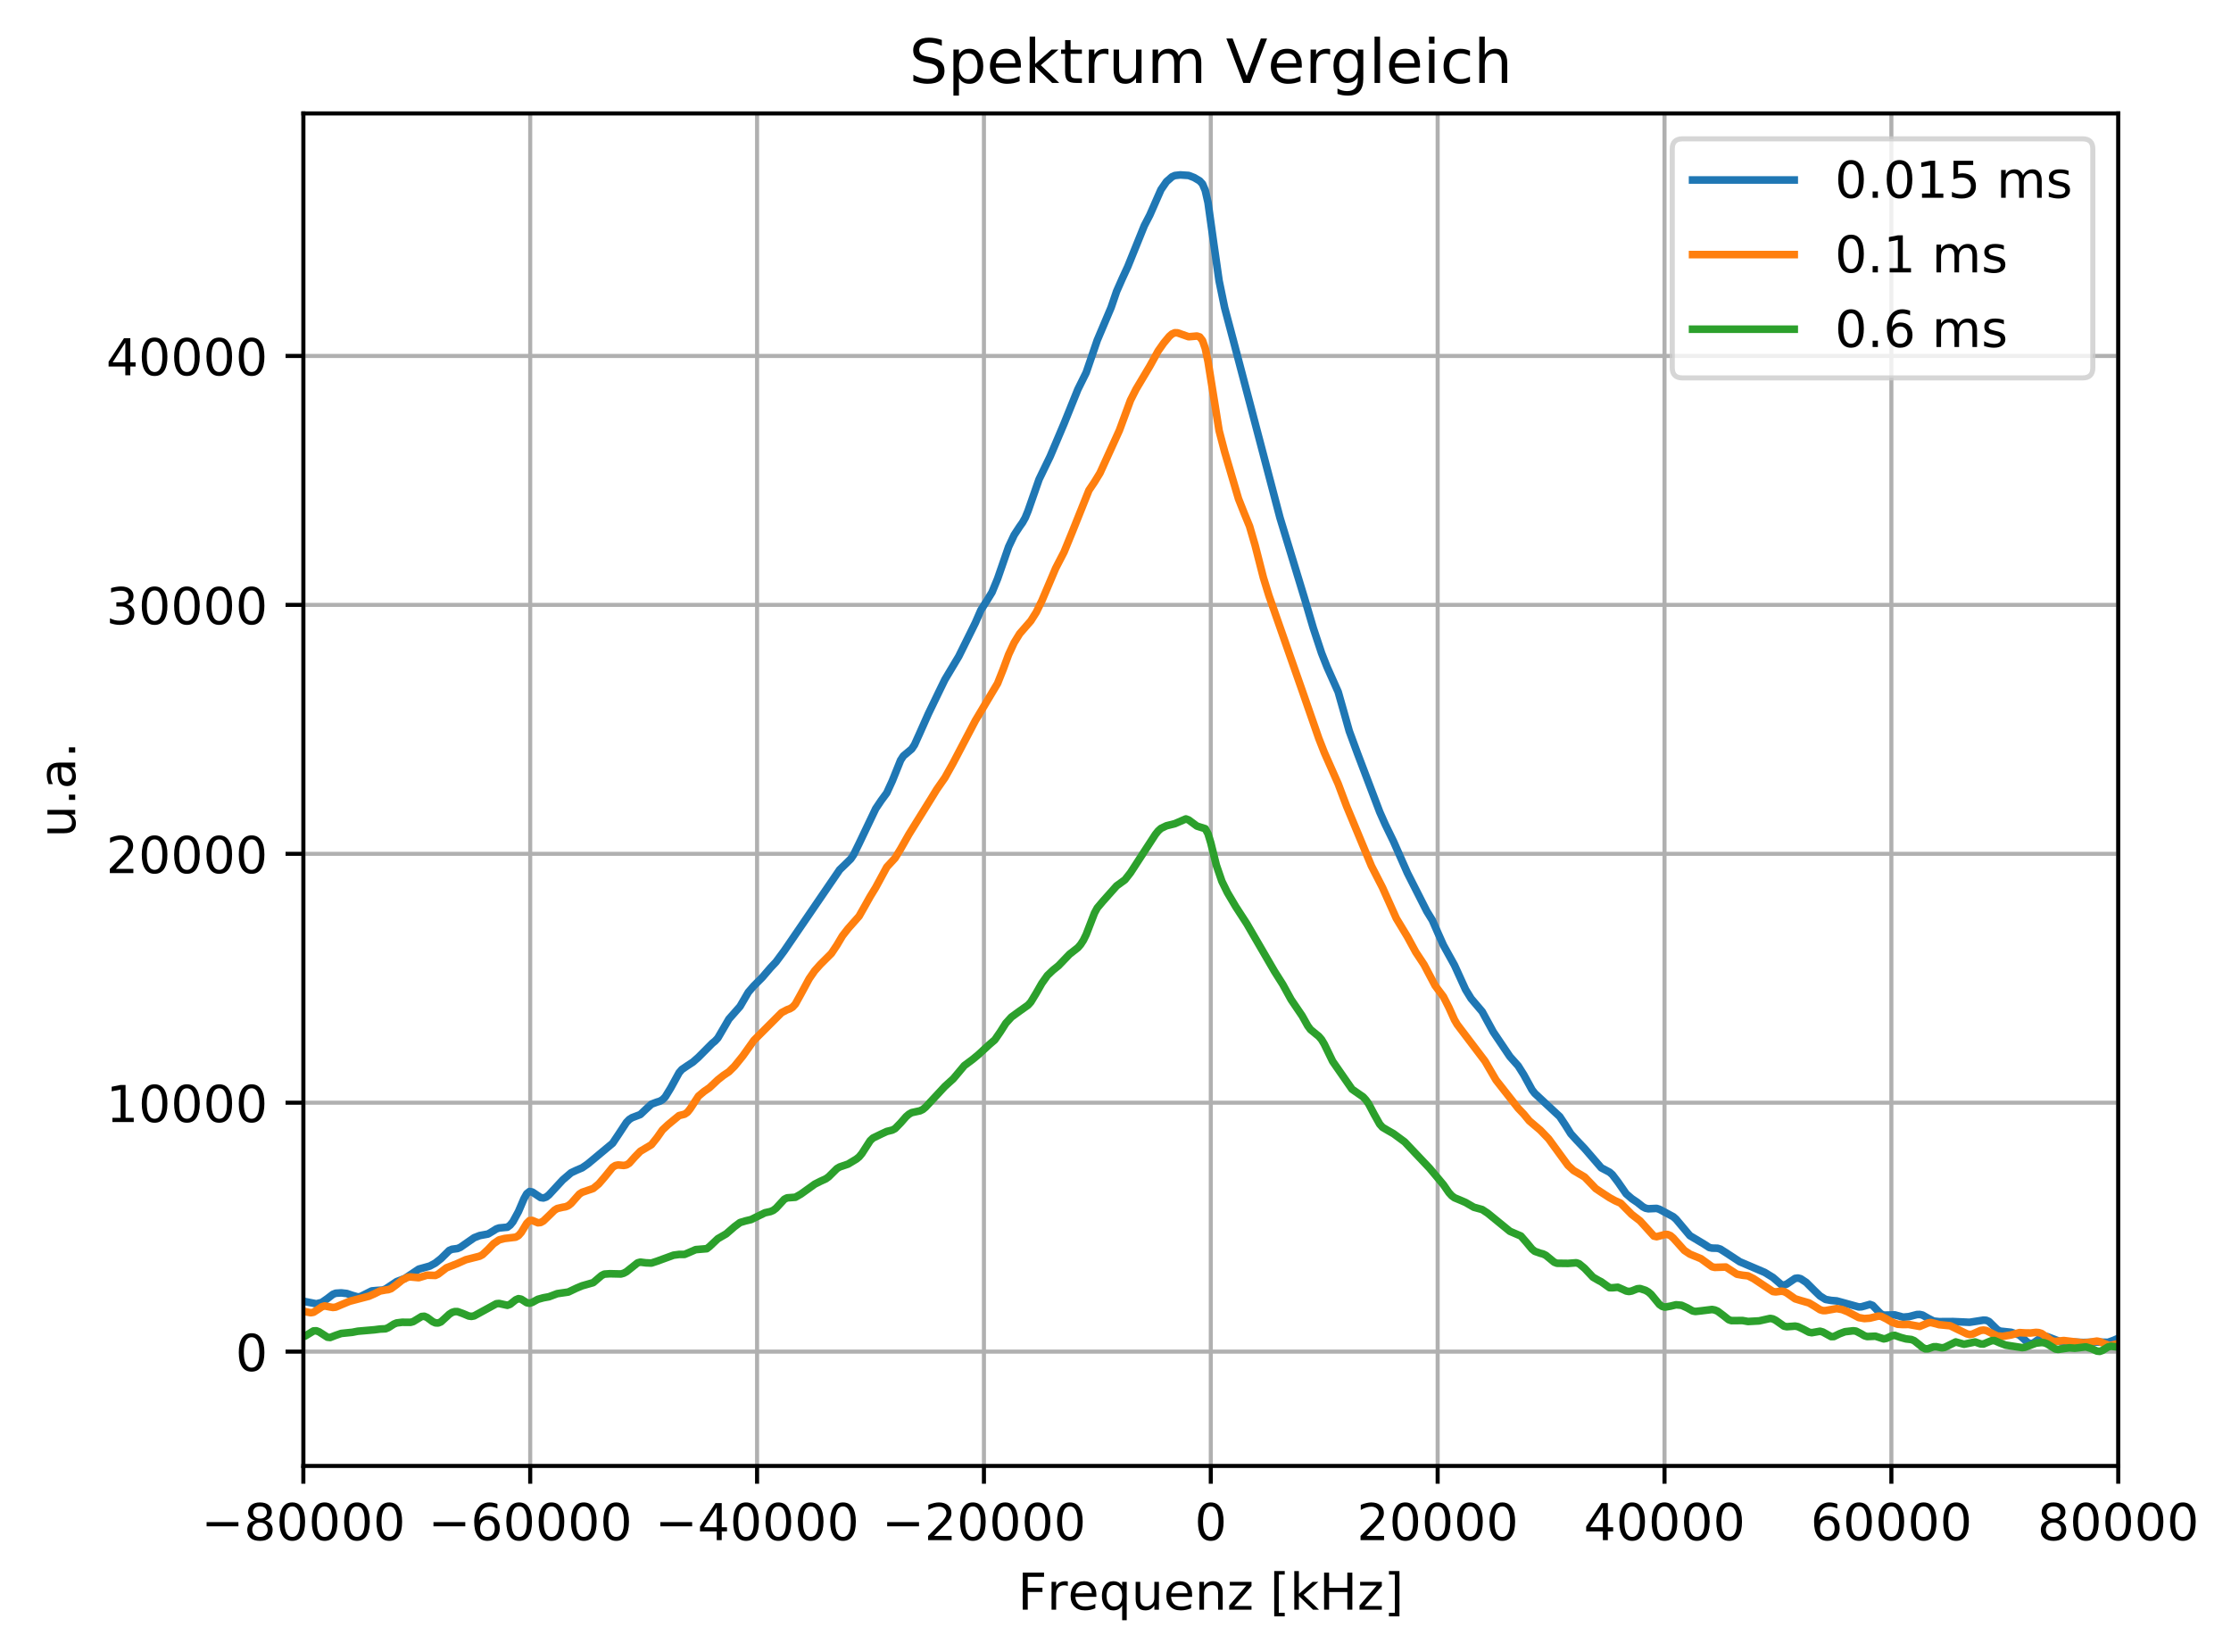 <?xml version="1.0" encoding="utf-8" standalone="no"?>
<!DOCTYPE svg PUBLIC "-//W3C//DTD SVG 1.1//EN"
  "http://www.w3.org/Graphics/SVG/1.1/DTD/svg11.dtd">
<!-- Created with matplotlib (http://matplotlib.org/) -->
<svg height="325pt" version="1.1" viewBox="0 0 439 325" width="439pt" xmlns="http://www.w3.org/2000/svg" xmlns:xlink="http://www.w3.org/1999/xlink">
 <defs>
  <style type="text/css">
*{stroke-linecap:butt;stroke-linejoin:round;}
  </style>
 </defs>
 <g id="figure_1">
  <g id="patch_1">
   <path d="M 0 325.986 
L 439.917 325.986 
L 439.917 0 
L 0 0 
z
" style="fill:#ffffff;"/>
  </g>
  <g id="axes_1">
   <g id="patch_2">
    <path d="M 59.691 288.43 
L 416.811 288.43 
L 416.811 22.318 
L 59.691 22.318 
z
" style="fill:#ffffff;"/>
   </g>
   <g id="matplotlib.axis_1">
    <g id="xtick_1">
     <g id="line2d_1">
      <path clip-path="url(#p33cf1bd01f)" d="M 59.691 288.43 
L 59.691 22.318 
" style="fill:none;stroke:#b0b0b0;stroke-linecap:square;stroke-width:0.8;"/>
     </g>
     <g id="line2d_2">
      <defs>
       <path d="M 0 0 
L 0 3.5 
" id="m08a5580886" style="stroke:#000000;stroke-width:0.8;"/>
      </defs>
      <g>
       <use style="stroke:#000000;stroke-width:0.8;" x="59.691" xlink:href="#m08a5580886" y="288.43"/>
      </g>
     </g>
     <g id="text_1">
      <!-- −80000 -->
      <defs>
       <path d="M 10.594 35.5 
L 73.188 35.5 
L 73.188 27.203 
L 10.594 27.203 
z
" id="DejaVuSans-2212"/>
       <path d="M 31.781 34.625 
Q 24.75 34.625 20.719 30.859 
Q 16.703 27.094 16.703 20.516 
Q 16.703 13.922 20.719 10.156 
Q 24.75 6.391 31.781 6.391 
Q 38.812 6.391 42.859 10.172 
Q 46.922 13.969 46.922 20.516 
Q 46.922 27.094 42.891 30.859 
Q 38.875 34.625 31.781 34.625 
M 21.922 38.812 
Q 15.578 40.375 12.031 44.719 
Q 8.5 49.078 8.5 55.328 
Q 8.5 64.062 14.719 69.141 
Q 20.953 74.219 31.781 74.219 
Q 42.672 74.219 48.875 69.141 
Q 55.078 64.062 55.078 55.328 
Q 55.078 49.078 51.531 44.719 
Q 48 40.375 41.703 38.812 
Q 48.828 37.156 52.797 32.312 
Q 56.781 27.484 56.781 20.516 
Q 56.781 9.906 50.312 4.234 
Q 43.844 -1.422 31.781 -1.422 
Q 19.734 -1.422 13.25 4.234 
Q 6.781 9.906 6.781 20.516 
Q 6.781 27.484 10.781 32.312 
Q 14.797 37.156 21.922 38.812 
M 18.312 54.391 
Q 18.312 48.734 21.844 45.562 
Q 25.391 42.391 31.781 42.391 
Q 38.141 42.391 41.719 45.562 
Q 45.312 48.734 45.312 54.391 
Q 45.312 60.062 41.719 63.234 
Q 38.141 66.406 31.781 66.406 
Q 25.391 66.406 21.844 63.234 
Q 18.312 60.062 18.312 54.391 
" id="DejaVuSans-38"/>
       <path d="M 31.781 66.406 
Q 24.172 66.406 20.328 58.906 
Q 16.5 51.422 16.5 36.375 
Q 16.5 21.391 20.328 13.891 
Q 24.172 6.391 31.781 6.391 
Q 39.453 6.391 43.281 13.891 
Q 47.125 21.391 47.125 36.375 
Q 47.125 51.422 43.281 58.906 
Q 39.453 66.406 31.781 66.406 
M 31.781 74.219 
Q 44.047 74.219 50.516 64.516 
Q 56.984 54.828 56.984 36.375 
Q 56.984 17.969 50.516 8.266 
Q 44.047 -1.422 31.781 -1.422 
Q 19.531 -1.422 13.062 8.266 
Q 6.594 17.969 6.594 36.375 
Q 6.594 54.828 13.062 64.516 
Q 19.531 74.219 31.781 74.219 
" id="DejaVuSans-30"/>
      </defs>
      <g transform="translate(39.595 303.029)scale(0.1 -0.1)">
       <use xlink:href="#DejaVuSans-2212"/>
       <use x="83.789" xlink:href="#DejaVuSans-38"/>
       <use x="147.412" xlink:href="#DejaVuSans-30"/>
       <use x="211.035" xlink:href="#DejaVuSans-30"/>
       <use x="274.658" xlink:href="#DejaVuSans-30"/>
       <use x="338.281" xlink:href="#DejaVuSans-30"/>
      </g>
     </g>
    </g>
    <g id="xtick_2">
     <g id="line2d_3">
      <path clip-path="url(#p33cf1bd01f)" d="M 104.331 288.43 
L 104.331 22.318 
" style="fill:none;stroke:#b0b0b0;stroke-linecap:square;stroke-width:0.8;"/>
     </g>
     <g id="line2d_4">
      <g>
       <use style="stroke:#000000;stroke-width:0.8;" x="104.331" xlink:href="#m08a5580886" y="288.43"/>
      </g>
     </g>
     <g id="text_2">
      <!-- −60000 -->
      <defs>
       <path d="M 33.016 40.375 
Q 26.375 40.375 22.484 35.828 
Q 18.609 31.297 18.609 23.391 
Q 18.609 15.531 22.484 10.953 
Q 26.375 6.391 33.016 6.391 
Q 39.656 6.391 43.531 10.953 
Q 47.406 15.531 47.406 23.391 
Q 47.406 31.297 43.531 35.828 
Q 39.656 40.375 33.016 40.375 
M 52.594 71.297 
L 52.594 62.312 
Q 48.875 64.062 45.094 64.984 
Q 41.312 65.922 37.594 65.922 
Q 27.828 65.922 22.672 59.328 
Q 17.531 52.734 16.797 39.406 
Q 19.672 43.656 24.016 45.922 
Q 28.375 48.188 33.594 48.188 
Q 44.578 48.188 50.953 41.516 
Q 57.328 34.859 57.328 23.391 
Q 57.328 12.156 50.688 5.359 
Q 44.047 -1.422 33.016 -1.422 
Q 20.359 -1.422 13.672 8.266 
Q 6.984 17.969 6.984 36.375 
Q 6.984 53.656 15.188 63.938 
Q 23.391 74.219 37.203 74.219 
Q 40.922 74.219 44.703 73.484 
Q 48.484 72.75 52.594 71.297 
" id="DejaVuSans-36"/>
      </defs>
      <g transform="translate(84.235 303.029)scale(0.1 -0.1)">
       <use xlink:href="#DejaVuSans-2212"/>
       <use x="83.789" xlink:href="#DejaVuSans-36"/>
       <use x="147.412" xlink:href="#DejaVuSans-30"/>
       <use x="211.035" xlink:href="#DejaVuSans-30"/>
       <use x="274.658" xlink:href="#DejaVuSans-30"/>
       <use x="338.281" xlink:href="#DejaVuSans-30"/>
      </g>
     </g>
    </g>
    <g id="xtick_3">
     <g id="line2d_5">
      <path clip-path="url(#p33cf1bd01f)" d="M 148.971 288.43 
L 148.971 22.318 
" style="fill:none;stroke:#b0b0b0;stroke-linecap:square;stroke-width:0.8;"/>
     </g>
     <g id="line2d_6">
      <g>
       <use style="stroke:#000000;stroke-width:0.8;" x="148.971" xlink:href="#m08a5580886" y="288.43"/>
      </g>
     </g>
     <g id="text_3">
      <!-- −40000 -->
      <defs>
       <path d="M 37.797 64.312 
L 12.891 25.391 
L 37.797 25.391 
z
M 35.203 72.906 
L 47.609 72.906 
L 47.609 25.391 
L 58.016 25.391 
L 58.016 17.188 
L 47.609 17.188 
L 47.609 0 
L 37.797 0 
L 37.797 17.188 
L 4.891 17.188 
L 4.891 26.703 
z
" id="DejaVuSans-34"/>
      </defs>
      <g transform="translate(128.875 303.029)scale(0.1 -0.1)">
       <use xlink:href="#DejaVuSans-2212"/>
       <use x="83.789" xlink:href="#DejaVuSans-34"/>
       <use x="147.412" xlink:href="#DejaVuSans-30"/>
       <use x="211.035" xlink:href="#DejaVuSans-30"/>
       <use x="274.658" xlink:href="#DejaVuSans-30"/>
       <use x="338.281" xlink:href="#DejaVuSans-30"/>
      </g>
     </g>
    </g>
    <g id="xtick_4">
     <g id="line2d_7">
      <path clip-path="url(#p33cf1bd01f)" d="M 193.611 288.43 
L 193.611 22.318 
" style="fill:none;stroke:#b0b0b0;stroke-linecap:square;stroke-width:0.8;"/>
     </g>
     <g id="line2d_8">
      <g>
       <use style="stroke:#000000;stroke-width:0.8;" x="193.611" xlink:href="#m08a5580886" y="288.43"/>
      </g>
     </g>
     <g id="text_4">
      <!-- −20000 -->
      <defs>
       <path d="M 19.188 8.297 
L 53.609 8.297 
L 53.609 0 
L 7.328 0 
L 7.328 8.297 
Q 12.938 14.109 22.625 23.891 
Q 32.328 33.688 34.812 36.531 
Q 39.547 41.844 41.422 45.531 
Q 43.312 49.219 43.312 52.781 
Q 43.312 58.594 39.234 62.25 
Q 35.156 65.922 28.609 65.922 
Q 23.969 65.922 18.812 64.312 
Q 13.672 62.703 7.812 59.422 
L 7.812 69.391 
Q 13.766 71.781 18.938 73 
Q 24.125 74.219 28.422 74.219 
Q 39.75 74.219 46.484 68.547 
Q 53.219 62.891 53.219 53.422 
Q 53.219 48.922 51.531 44.891 
Q 49.859 40.875 45.406 35.406 
Q 44.188 33.984 37.641 27.219 
Q 31.109 20.453 19.188 8.297 
" id="DejaVuSans-32"/>
      </defs>
      <g transform="translate(173.515 303.029)scale(0.1 -0.1)">
       <use xlink:href="#DejaVuSans-2212"/>
       <use x="83.789" xlink:href="#DejaVuSans-32"/>
       <use x="147.412" xlink:href="#DejaVuSans-30"/>
       <use x="211.035" xlink:href="#DejaVuSans-30"/>
       <use x="274.658" xlink:href="#DejaVuSans-30"/>
       <use x="338.281" xlink:href="#DejaVuSans-30"/>
      </g>
     </g>
    </g>
    <g id="xtick_5">
     <g id="line2d_9">
      <path clip-path="url(#p33cf1bd01f)" d="M 238.251 288.43 
L 238.251 22.318 
" style="fill:none;stroke:#b0b0b0;stroke-linecap:square;stroke-width:0.8;"/>
     </g>
     <g id="line2d_10">
      <g>
       <use style="stroke:#000000;stroke-width:0.8;" x="238.251" xlink:href="#m08a5580886" y="288.43"/>
      </g>
     </g>
     <g id="text_5">
      <!-- 0 -->
      <g transform="translate(235.069 303.029)scale(0.1 -0.1)">
       <use xlink:href="#DejaVuSans-30"/>
      </g>
     </g>
    </g>
    <g id="xtick_6">
     <g id="line2d_11">
      <path clip-path="url(#p33cf1bd01f)" d="M 282.891 288.43 
L 282.891 22.318 
" style="fill:none;stroke:#b0b0b0;stroke-linecap:square;stroke-width:0.8;"/>
     </g>
     <g id="line2d_12">
      <g>
       <use style="stroke:#000000;stroke-width:0.8;" x="282.891" xlink:href="#m08a5580886" y="288.43"/>
      </g>
     </g>
     <g id="text_6">
      <!-- 20000 -->
      <g transform="translate(266.984 303.029)scale(0.1 -0.1)">
       <use xlink:href="#DejaVuSans-32"/>
       <use x="63.623" xlink:href="#DejaVuSans-30"/>
       <use x="127.246" xlink:href="#DejaVuSans-30"/>
       <use x="190.869" xlink:href="#DejaVuSans-30"/>
       <use x="254.492" xlink:href="#DejaVuSans-30"/>
      </g>
     </g>
    </g>
    <g id="xtick_7">
     <g id="line2d_13">
      <path clip-path="url(#p33cf1bd01f)" d="M 327.531 288.43 
L 327.531 22.318 
" style="fill:none;stroke:#b0b0b0;stroke-linecap:square;stroke-width:0.8;"/>
     </g>
     <g id="line2d_14">
      <g>
       <use style="stroke:#000000;stroke-width:0.8;" x="327.531" xlink:href="#m08a5580886" y="288.43"/>
      </g>
     </g>
     <g id="text_7">
      <!-- 40000 -->
      <g transform="translate(311.624 303.029)scale(0.1 -0.1)">
       <use xlink:href="#DejaVuSans-34"/>
       <use x="63.623" xlink:href="#DejaVuSans-30"/>
       <use x="127.246" xlink:href="#DejaVuSans-30"/>
       <use x="190.869" xlink:href="#DejaVuSans-30"/>
       <use x="254.492" xlink:href="#DejaVuSans-30"/>
      </g>
     </g>
    </g>
    <g id="xtick_8">
     <g id="line2d_15">
      <path clip-path="url(#p33cf1bd01f)" d="M 372.171 288.43 
L 372.171 22.318 
" style="fill:none;stroke:#b0b0b0;stroke-linecap:square;stroke-width:0.8;"/>
     </g>
     <g id="line2d_16">
      <g>
       <use style="stroke:#000000;stroke-width:0.8;" x="372.171" xlink:href="#m08a5580886" y="288.43"/>
      </g>
     </g>
     <g id="text_8">
      <!-- 60000 -->
      <g transform="translate(356.264 303.029)scale(0.1 -0.1)">
       <use xlink:href="#DejaVuSans-36"/>
       <use x="63.623" xlink:href="#DejaVuSans-30"/>
       <use x="127.246" xlink:href="#DejaVuSans-30"/>
       <use x="190.869" xlink:href="#DejaVuSans-30"/>
       <use x="254.492" xlink:href="#DejaVuSans-30"/>
      </g>
     </g>
    </g>
    <g id="xtick_9">
     <g id="line2d_17">
      <path clip-path="url(#p33cf1bd01f)" d="M 416.811 288.43 
L 416.811 22.318 
" style="fill:none;stroke:#b0b0b0;stroke-linecap:square;stroke-width:0.8;"/>
     </g>
     <g id="line2d_18">
      <g>
       <use style="stroke:#000000;stroke-width:0.8;" x="416.811" xlink:href="#m08a5580886" y="288.43"/>
      </g>
     </g>
     <g id="text_9">
      <!-- 80000 -->
      <g transform="translate(400.904 303.029)scale(0.1 -0.1)">
       <use xlink:href="#DejaVuSans-38"/>
       <use x="63.623" xlink:href="#DejaVuSans-30"/>
       <use x="127.246" xlink:href="#DejaVuSans-30"/>
       <use x="190.869" xlink:href="#DejaVuSans-30"/>
       <use x="254.492" xlink:href="#DejaVuSans-30"/>
      </g>
     </g>
    </g>
    <g id="text_10">
     <!-- Frequenz [kHz] -->
     <defs>
      <path d="M 9.812 72.906 
L 51.703 72.906 
L 51.703 64.594 
L 19.672 64.594 
L 19.672 43.109 
L 48.578 43.109 
L 48.578 34.812 
L 19.672 34.812 
L 19.672 0 
L 9.812 0 
z
" id="DejaVuSans-46"/>
      <path d="M 41.109 46.297 
Q 39.594 47.172 37.812 47.578 
Q 36.031 48 33.891 48 
Q 26.266 48 22.188 43.047 
Q 18.109 38.094 18.109 28.812 
L 18.109 0 
L 9.078 0 
L 9.078 54.688 
L 18.109 54.688 
L 18.109 46.188 
Q 20.953 51.172 25.484 53.578 
Q 30.031 56 36.531 56 
Q 37.453 56 38.578 55.875 
Q 39.703 55.766 41.062 55.516 
z
" id="DejaVuSans-72"/>
      <path d="M 56.203 29.594 
L 56.203 25.203 
L 14.891 25.203 
Q 15.484 15.922 20.484 11.062 
Q 25.484 6.203 34.422 6.203 
Q 39.594 6.203 44.453 7.469 
Q 49.312 8.734 54.109 11.281 
L 54.109 2.781 
Q 49.266 0.734 44.188 -0.344 
Q 39.109 -1.422 33.891 -1.422 
Q 20.797 -1.422 13.156 6.188 
Q 5.516 13.812 5.516 26.812 
Q 5.516 40.234 12.766 48.109 
Q 20.016 56 32.328 56 
Q 43.359 56 49.781 48.891 
Q 56.203 41.797 56.203 29.594 
M 47.219 32.234 
Q 47.125 39.594 43.094 43.984 
Q 39.062 48.391 32.422 48.391 
Q 24.906 48.391 20.391 44.141 
Q 15.875 39.891 15.188 32.172 
z
" id="DejaVuSans-65"/>
      <path d="M 14.797 27.297 
Q 14.797 17.391 18.875 11.75 
Q 22.953 6.109 30.078 6.109 
Q 37.203 6.109 41.297 11.75 
Q 45.406 17.391 45.406 27.297 
Q 45.406 37.203 41.297 42.844 
Q 37.203 48.484 30.078 48.484 
Q 22.953 48.484 18.875 42.844 
Q 14.797 37.203 14.797 27.297 
M 45.406 8.203 
Q 42.578 3.328 38.25 0.953 
Q 33.938 -1.422 27.875 -1.422 
Q 17.969 -1.422 11.734 6.484 
Q 5.516 14.406 5.516 27.297 
Q 5.516 40.188 11.734 48.094 
Q 17.969 56 27.875 56 
Q 33.938 56 38.25 53.625 
Q 42.578 51.266 45.406 46.391 
L 45.406 54.688 
L 54.391 54.688 
L 54.391 -20.797 
L 45.406 -20.797 
z
" id="DejaVuSans-71"/>
      <path d="M 8.5 21.578 
L 8.5 54.688 
L 17.484 54.688 
L 17.484 21.922 
Q 17.484 14.156 20.5 10.266 
Q 23.531 6.391 29.594 6.391 
Q 36.859 6.391 41.078 11.031 
Q 45.312 15.672 45.312 23.688 
L 45.312 54.688 
L 54.297 54.688 
L 54.297 0 
L 45.312 0 
L 45.312 8.406 
Q 42.047 3.422 37.719 1 
Q 33.406 -1.422 27.688 -1.422 
Q 18.266 -1.422 13.375 4.438 
Q 8.5 10.297 8.5 21.578 
M 31.109 56 
z
" id="DejaVuSans-75"/>
      <path d="M 54.891 33.016 
L 54.891 0 
L 45.906 0 
L 45.906 32.719 
Q 45.906 40.484 42.875 44.328 
Q 39.844 48.188 33.797 48.188 
Q 26.516 48.188 22.312 43.547 
Q 18.109 38.922 18.109 30.906 
L 18.109 0 
L 9.078 0 
L 9.078 54.688 
L 18.109 54.688 
L 18.109 46.188 
Q 21.344 51.125 25.703 53.562 
Q 30.078 56 35.797 56 
Q 45.219 56 50.047 50.172 
Q 54.891 44.344 54.891 33.016 
" id="DejaVuSans-6e"/>
      <path d="M 5.516 54.688 
L 48.188 54.688 
L 48.188 46.484 
L 14.406 7.172 
L 48.188 7.172 
L 48.188 0 
L 4.297 0 
L 4.297 8.203 
L 38.094 47.516 
L 5.516 47.516 
z
" id="DejaVuSans-7a"/>
      <path id="DejaVuSans-20"/>
      <path d="M 8.594 75.984 
L 29.297 75.984 
L 29.297 69 
L 17.578 69 
L 17.578 -6.203 
L 29.297 -6.203 
L 29.297 -13.188 
L 8.594 -13.188 
z
" id="DejaVuSans-5b"/>
      <path d="M 9.078 75.984 
L 18.109 75.984 
L 18.109 31.109 
L 44.922 54.688 
L 56.391 54.688 
L 27.391 29.109 
L 57.625 0 
L 45.906 0 
L 18.109 26.703 
L 18.109 0 
L 9.078 0 
z
" id="DejaVuSans-6b"/>
      <path d="M 9.812 72.906 
L 19.672 72.906 
L 19.672 43.016 
L 55.516 43.016 
L 55.516 72.906 
L 65.375 72.906 
L 65.375 0 
L 55.516 0 
L 55.516 34.719 
L 19.672 34.719 
L 19.672 0 
L 9.812 0 
z
" id="DejaVuSans-48"/>
      <path d="M 30.422 75.984 
L 30.422 -13.188 
L 9.719 -13.188 
L 9.719 -6.203 
L 21.391 -6.203 
L 21.391 69 
L 9.719 69 
L 9.719 75.984 
z
" id="DejaVuSans-5d"/>
     </defs>
     <g transform="translate(200.267 316.707)scale(0.1 -0.1)">
      <use xlink:href="#DejaVuSans-46"/>
      <use x="57.41" xlink:href="#DejaVuSans-72"/>
      <use x="98.492" xlink:href="#DejaVuSans-65"/>
      <use x="160.016" xlink:href="#DejaVuSans-71"/>
      <use x="223.492" xlink:href="#DejaVuSans-75"/>
      <use x="286.871" xlink:href="#DejaVuSans-65"/>
      <use x="348.395" xlink:href="#DejaVuSans-6e"/>
      <use x="411.773" xlink:href="#DejaVuSans-7a"/>
      <use x="464.264" xlink:href="#DejaVuSans-20"/>
      <use x="496.051" xlink:href="#DejaVuSans-5b"/>
      <use x="535.064" xlink:href="#DejaVuSans-6b"/>
      <use x="592.975" xlink:href="#DejaVuSans-48"/>
      <use x="668.17" xlink:href="#DejaVuSans-7a"/>
      <use x="720.66" xlink:href="#DejaVuSans-5d"/>
     </g>
    </g>
   </g>
   <g id="matplotlib.axis_2">
    <g id="ytick_1">
     <g id="line2d_19">
      <path clip-path="url(#p33cf1bd01f)" d="M 59.691 265.936 
L 416.811 265.936 
" style="fill:none;stroke:#b0b0b0;stroke-linecap:square;stroke-width:0.8;"/>
     </g>
     <g id="line2d_20">
      <defs>
       <path d="M 0 0 
L -3.5 0 
" id="mb6100393a2" style="stroke:#000000;stroke-width:0.8;"/>
      </defs>
      <g>
       <use style="stroke:#000000;stroke-width:0.8;" x="59.691" xlink:href="#mb6100393a2" y="265.936"/>
      </g>
     </g>
     <g id="text_11">
      <!-- 0 -->
      <g transform="translate(46.328 269.736)scale(0.1 -0.1)">
       <use xlink:href="#DejaVuSans-30"/>
      </g>
     </g>
    </g>
    <g id="ytick_2">
     <g id="line2d_21">
      <path clip-path="url(#p33cf1bd01f)" d="M 59.691 216.962 
L 416.811 216.962 
" style="fill:none;stroke:#b0b0b0;stroke-linecap:square;stroke-width:0.8;"/>
     </g>
     <g id="line2d_22">
      <g>
       <use style="stroke:#000000;stroke-width:0.8;" x="59.691" xlink:href="#mb6100393a2" y="216.962"/>
      </g>
     </g>
     <g id="text_12">
      <!-- 10000 -->
      <defs>
       <path d="M 12.406 8.297 
L 28.516 8.297 
L 28.516 63.922 
L 10.984 60.406 
L 10.984 69.391 
L 28.422 72.906 
L 38.281 72.906 
L 38.281 8.297 
L 54.391 8.297 
L 54.391 0 
L 12.406 0 
z
" id="DejaVuSans-31"/>
      </defs>
      <g transform="translate(20.878 220.761)scale(0.1 -0.1)">
       <use xlink:href="#DejaVuSans-31"/>
       <use x="63.623" xlink:href="#DejaVuSans-30"/>
       <use x="127.246" xlink:href="#DejaVuSans-30"/>
       <use x="190.869" xlink:href="#DejaVuSans-30"/>
       <use x="254.492" xlink:href="#DejaVuSans-30"/>
      </g>
     </g>
    </g>
    <g id="ytick_3">
     <g id="line2d_23">
      <path clip-path="url(#p33cf1bd01f)" d="M 59.691 167.987 
L 416.811 167.987 
" style="fill:none;stroke:#b0b0b0;stroke-linecap:square;stroke-width:0.8;"/>
     </g>
     <g id="line2d_24">
      <g>
       <use style="stroke:#000000;stroke-width:0.8;" x="59.691" xlink:href="#mb6100393a2" y="167.987"/>
      </g>
     </g>
     <g id="text_13">
      <!-- 20000 -->
      <g transform="translate(20.878 171.786)scale(0.1 -0.1)">
       <use xlink:href="#DejaVuSans-32"/>
       <use x="63.623" xlink:href="#DejaVuSans-30"/>
       <use x="127.246" xlink:href="#DejaVuSans-30"/>
       <use x="190.869" xlink:href="#DejaVuSans-30"/>
       <use x="254.492" xlink:href="#DejaVuSans-30"/>
      </g>
     </g>
    </g>
    <g id="ytick_4">
     <g id="line2d_25">
      <path clip-path="url(#p33cf1bd01f)" d="M 59.691 119.012 
L 416.811 119.012 
" style="fill:none;stroke:#b0b0b0;stroke-linecap:square;stroke-width:0.8;"/>
     </g>
     <g id="line2d_26">
      <g>
       <use style="stroke:#000000;stroke-width:0.8;" x="59.691" xlink:href="#mb6100393a2" y="119.012"/>
      </g>
     </g>
     <g id="text_14">
      <!-- 30000 -->
      <defs>
       <path d="M 40.578 39.312 
Q 47.656 37.797 51.625 33 
Q 55.609 28.219 55.609 21.188 
Q 55.609 10.406 48.188 4.484 
Q 40.766 -1.422 27.094 -1.422 
Q 22.516 -1.422 17.656 -0.516 
Q 12.797 0.391 7.625 2.203 
L 7.625 11.719 
Q 11.719 9.328 16.594 8.109 
Q 21.484 6.891 26.812 6.891 
Q 36.078 6.891 40.938 10.547 
Q 45.797 14.203 45.797 21.188 
Q 45.797 27.641 41.281 31.266 
Q 36.766 34.906 28.719 34.906 
L 20.219 34.906 
L 20.219 43.016 
L 29.109 43.016 
Q 36.375 43.016 40.234 45.922 
Q 44.094 48.828 44.094 54.297 
Q 44.094 59.906 40.109 62.906 
Q 36.141 65.922 28.719 65.922 
Q 24.656 65.922 20.016 65.031 
Q 15.375 64.156 9.812 62.312 
L 9.812 71.094 
Q 15.438 72.656 20.344 73.438 
Q 25.25 74.219 29.594 74.219 
Q 40.828 74.219 47.359 69.109 
Q 53.906 64.016 53.906 55.328 
Q 53.906 49.266 50.438 45.094 
Q 46.969 40.922 40.578 39.312 
" id="DejaVuSans-33"/>
      </defs>
      <g transform="translate(20.878 122.811)scale(0.1 -0.1)">
       <use xlink:href="#DejaVuSans-33"/>
       <use x="63.623" xlink:href="#DejaVuSans-30"/>
       <use x="127.246" xlink:href="#DejaVuSans-30"/>
       <use x="190.869" xlink:href="#DejaVuSans-30"/>
       <use x="254.492" xlink:href="#DejaVuSans-30"/>
      </g>
     </g>
    </g>
    <g id="ytick_5">
     <g id="line2d_27">
      <path clip-path="url(#p33cf1bd01f)" d="M 59.691 70.037 
L 416.811 70.037 
" style="fill:none;stroke:#b0b0b0;stroke-linecap:square;stroke-width:0.8;"/>
     </g>
     <g id="line2d_28">
      <g>
       <use style="stroke:#000000;stroke-width:0.8;" x="59.691" xlink:href="#mb6100393a2" y="70.037"/>
      </g>
     </g>
     <g id="text_15">
      <!-- 40000 -->
      <g transform="translate(20.878 73.836)scale(0.1 -0.1)">
       <use xlink:href="#DejaVuSans-34"/>
       <use x="63.623" xlink:href="#DejaVuSans-30"/>
       <use x="127.246" xlink:href="#DejaVuSans-30"/>
       <use x="190.869" xlink:href="#DejaVuSans-30"/>
       <use x="254.492" xlink:href="#DejaVuSans-30"/>
      </g>
     </g>
    </g>
    <g id="text_16">
     <!-- u.a. -->
     <defs>
      <path d="M 10.688 12.406 
L 21 12.406 
L 21 0 
L 10.688 0 
z
" id="DejaVuSans-2e"/>
      <path d="M 34.281 27.484 
Q 23.391 27.484 19.188 25 
Q 14.984 22.516 14.984 16.5 
Q 14.984 11.719 18.141 8.906 
Q 21.297 6.109 26.703 6.109 
Q 34.188 6.109 38.703 11.406 
Q 43.219 16.703 43.219 25.484 
L 43.219 27.484 
z
M 52.203 31.203 
L 52.203 0 
L 43.219 0 
L 43.219 8.297 
Q 40.141 3.328 35.547 0.953 
Q 30.953 -1.422 24.312 -1.422 
Q 15.922 -1.422 10.953 3.297 
Q 6 8.016 6 15.922 
Q 6 25.141 12.172 29.828 
Q 18.359 34.516 30.609 34.516 
L 43.219 34.516 
L 43.219 35.406 
Q 43.219 41.609 39.141 45 
Q 35.062 48.391 27.688 48.391 
Q 23 48.391 18.547 47.266 
Q 14.109 46.141 10.016 43.891 
L 10.016 52.203 
Q 14.938 54.109 19.578 55.047 
Q 24.219 56 28.609 56 
Q 40.484 56 46.344 49.844 
Q 52.203 43.703 52.203 31.203 
" id="DejaVuSans-61"/>
     </defs>
     <g transform="translate(14.798 164.785)rotate(-90)scale(0.1 -0.1)">
      <use xlink:href="#DejaVuSans-75"/>
      <use x="63.379" xlink:href="#DejaVuSans-2e"/>
      <use x="95.166" xlink:href="#DejaVuSans-61"/>
      <use x="156.445" xlink:href="#DejaVuSans-2e"/>
     </g>
    </g>
   </g>
   <g id="line2d_29">
    <path clip-path="url(#p33cf1bd01f)" d="M 59.516 255.987 
L 62.241 256.526 
L 63.331 256.258 
L 64.421 255.495 
L 65.51 254.663 
L 66.055 254.448 
L 67.145 254.379 
L 68.235 254.503 
L 69.325 254.87 
L 70.415 255.18 
L 70.96 255.09 
L 73.139 253.994 
L 74.229 253.894 
L 75.319 253.83 
L 75.864 253.615 
L 78.044 252.166 
L 79.678 251.535 
L 82.403 249.704 
L 83.493 249.402 
L 84.583 249.097 
L 85.672 248.503 
L 86.762 247.647 
L 88.397 246.029 
L 88.942 245.797 
L 90.032 245.65 
L 90.577 245.42 
L 93.301 243.526 
L 94.391 243.102 
L 96.026 242.8 
L 97.116 242.148 
L 97.661 241.799 
L 98.206 241.607 
L 99.84 241.455 
L 100.385 241.048 
L 100.93 240.381 
L 102.02 238.379 
L 103.11 235.834 
L 103.655 234.862 
L 104.2 234.432 
L 104.745 234.534 
L 106.38 235.628 
L 106.924 235.705 
L 107.469 235.53 
L 108.014 235.098 
L 110.739 232.146 
L 112.374 230.746 
L 113.464 230.234 
L 114.553 229.774 
L 115.643 229.02 
L 120.547 224.937 
L 121.637 223.311 
L 123.272 220.828 
L 123.817 220.266 
L 124.362 219.912 
L 125.997 219.289 
L 127.087 218.252 
L 128.176 217.249 
L 129.266 216.839 
L 129.811 216.678 
L 130.356 216.37 
L 130.901 215.826 
L 131.991 214.045 
L 133.626 211.059 
L 134.171 210.425 
L 135.26 209.682 
L 136.35 208.97 
L 137.44 208.006 
L 140.165 205.266 
L 140.71 204.823 
L 141.255 204.232 
L 142.344 202.369 
L 143.434 200.5 
L 145.614 198.027 
L 147.249 195.226 
L 148.339 193.965 
L 149.973 192.331 
L 151.608 190.425 
L 152.698 189.264 
L 154.333 187.054 
L 165.231 171.116 
L 166.321 170.064 
L 167.411 168.989 
L 167.956 168.186 
L 169.046 165.971 
L 172.315 159.111 
L 173.405 157.489 
L 174.495 156.009 
L 175.585 153.629 
L 177.219 149.57 
L 177.764 148.738 
L 179.399 147.366 
L 179.944 146.549 
L 181.034 144.132 
L 182.669 140.45 
L 184.848 135.933 
L 185.938 133.7 
L 188.663 129.137 
L 191.932 122.526 
L 193.022 120.02 
L 194.112 118.311 
L 195.202 116.529 
L 196.292 113.878 
L 198.471 107.583 
L 199.561 105.263 
L 200.651 103.595 
L 201.196 102.83 
L 201.741 101.857 
L 202.286 100.533 
L 204.465 94.299 
L 206.645 89.797 
L 209.37 83.365 
L 212.094 76.617 
L 213.729 73.315 
L 214.819 70.13 
L 215.909 66.941 
L 218.633 60.506 
L 219.723 57.32 
L 220.813 54.85 
L 221.903 52.488 
L 225.173 44.394 
L 226.262 42.293 
L 228.442 37.321 
L 229.532 35.74 
L 230.622 34.782 
L 231.167 34.536 
L 232.256 34.414 
L 233.891 34.521 
L 234.981 34.941 
L 236.071 35.59 
L 236.616 36.186 
L 237.161 37.463 
L 237.706 39.862 
L 238.796 47.651 
L 239.885 55.259 
L 240.975 60.536 
L 242.61 66.697 
L 245.88 79.107 
L 251.874 101.902 
L 256.778 118.009 
L 258.413 123.56 
L 260.048 128.499 
L 261.137 131.254 
L 263.317 136.133 
L 264.407 139.971 
L 265.497 143.843 
L 267.131 148.279 
L 271.491 159.759 
L 272.581 162.214 
L 274.215 165.575 
L 276.94 171.759 
L 280.755 179.287 
L 281.844 181.057 
L 282.934 183.53 
L 284.024 185.972 
L 286.204 189.906 
L 288.383 194.698 
L 289.473 196.471 
L 291.653 199.04 
L 293.833 203.034 
L 297.102 207.882 
L 298.737 209.714 
L 299.827 211.44 
L 301.462 214.427 
L 302.006 215.125 
L 306.911 219.689 
L 308.001 221.33 
L 309.09 223.065 
L 310.18 224.268 
L 311.815 225.988 
L 315.085 229.77 
L 316.719 230.632 
L 317.264 231.11 
L 318.354 232.54 
L 319.989 234.89 
L 321.079 235.829 
L 322.169 236.566 
L 323.258 237.432 
L 323.803 237.718 
L 324.348 237.832 
L 325.983 237.757 
L 326.528 237.934 
L 328.708 239.103 
L 329.253 239.395 
L 329.798 239.875 
L 332.522 243.116 
L 335.247 244.741 
L 336.337 245.449 
L 336.881 245.569 
L 337.971 245.596 
L 338.516 245.767 
L 339.606 246.458 
L 342.331 248.246 
L 347.235 250.342 
L 348.87 251.344 
L 350.505 252.755 
L 351.049 252.852 
L 351.594 252.639 
L 353.229 251.531 
L 353.774 251.458 
L 354.319 251.59 
L 355.409 252.31 
L 357.044 253.939 
L 358.133 254.986 
L 359.223 255.666 
L 360.313 255.866 
L 361.403 255.952 
L 365.762 257.149 
L 366.307 257.112 
L 367.942 256.643 
L 368.487 256.843 
L 369.577 257.987 
L 370.122 258.519 
L 370.667 258.762 
L 372.846 258.708 
L 374.481 259.154 
L 375.571 259.061 
L 377.206 258.641 
L 377.751 258.624 
L 378.296 258.743 
L 379.385 259.366 
L 380.475 259.922 
L 381.565 260.038 
L 384.29 260.022 
L 387.559 260.165 
L 390.284 259.743 
L 390.829 259.769 
L 391.374 260.006 
L 392.464 261.079 
L 393.008 261.609 
L 393.553 261.902 
L 395.733 262.133 
L 397.368 262.678 
L 399.003 264.153 
L 399.548 264.354 
L 400.092 264.266 
L 401.182 263.491 
L 401.727 263.091 
L 402.272 262.903 
L 402.817 262.975 
L 405.542 264.021 
L 406.631 264.179 
L 408.266 264.06 
L 409.901 264.135 
L 412.626 264.055 
L 414.805 264.109 
L 415.895 263.719 
L 416.985 263.241 
L 416.985 263.241 
" style="fill:none;stroke:#1f77b4;stroke-linecap:square;stroke-width:1.5;"/>
   </g>
   <g id="line2d_30">
    <path clip-path="url(#p33cf1bd01f)" d="M 59.516 257.971 
L 61.151 258.284 
L 61.696 258.189 
L 62.786 257.49 
L 63.331 257.117 
L 63.876 256.944 
L 64.965 257.156 
L 65.51 257.246 
L 66.055 257.182 
L 67.145 256.717 
L 68.78 256.034 
L 72.594 255.034 
L 73.684 254.557 
L 74.774 254.011 
L 75.864 253.806 
L 76.409 253.741 
L 76.954 253.551 
L 78.044 252.742 
L 79.133 251.856 
L 80.223 251.298 
L 80.768 251.242 
L 82.403 251.391 
L 84.038 250.895 
L 85.672 250.945 
L 86.217 250.696 
L 87.852 249.446 
L 88.942 249.027 
L 90.032 248.589 
L 91.667 247.854 
L 94.391 247.157 
L 94.936 246.868 
L 96.026 245.844 
L 97.116 244.703 
L 98.206 243.955 
L 99.296 243.674 
L 101.475 243.418 
L 102.02 243.109 
L 102.565 242.493 
L 103.655 240.688 
L 104.2 240.154 
L 104.745 240.125 
L 105.835 240.583 
L 106.38 240.535 
L 106.924 240.233 
L 108.014 239.186 
L 109.104 238.115 
L 109.649 237.779 
L 110.739 237.527 
L 111.284 237.435 
L 111.829 237.213 
L 112.374 236.781 
L 114.008 234.935 
L 114.553 234.587 
L 116.733 233.834 
L 117.823 232.931 
L 118.913 231.666 
L 120.547 229.663 
L 121.092 229.317 
L 121.637 229.208 
L 122.727 229.304 
L 123.272 229.205 
L 123.817 228.869 
L 124.907 227.644 
L 125.997 226.522 
L 128.176 225.227 
L 129.266 223.866 
L 130.356 222.316 
L 131.446 221.293 
L 133.626 219.495 
L 134.715 219.221 
L 135.26 218.848 
L 135.805 218.167 
L 137.44 215.665 
L 138.53 214.752 
L 139.62 213.998 
L 141.255 212.456 
L 142.344 211.596 
L 143.434 210.866 
L 144.524 209.788 
L 146.159 207.771 
L 148.339 204.704 
L 153.788 199.248 
L 154.878 198.67 
L 155.423 198.474 
L 155.967 198.146 
L 156.512 197.542 
L 157.602 195.572 
L 159.237 192.548 
L 160.327 190.982 
L 161.417 189.763 
L 163.596 187.589 
L 164.686 185.955 
L 165.776 184.124 
L 166.866 182.725 
L 169.046 180.265 
L 170.135 178.345 
L 171.225 176.401 
L 172.315 174.618 
L 174.495 170.597 
L 176.13 168.826 
L 177.219 167.035 
L 178.854 164.147 
L 183.214 157.135 
L 184.303 155.355 
L 185.938 153.003 
L 187.573 150.078 
L 191.932 141.772 
L 196.292 134.471 
L 197.381 131.733 
L 198.471 128.78 
L 199.561 126.445 
L 200.651 124.673 
L 201.741 123.416 
L 202.831 122.168 
L 203.921 120.44 
L 205.01 118.205 
L 207.735 111.783 
L 209.37 108.63 
L 211.005 104.629 
L 214.274 96.465 
L 215.364 94.839 
L 216.454 93.056 
L 220.268 84.671 
L 222.448 78.75 
L 223.538 76.591 
L 226.262 72.023 
L 227.897 69.05 
L 228.987 67.497 
L 230.077 66.185 
L 230.622 65.71 
L 231.167 65.472 
L 231.712 65.491 
L 233.891 66.257 
L 234.981 66.164 
L 235.526 66.113 
L 236.071 66.293 
L 236.616 66.994 
L 237.161 68.541 
L 237.706 71.133 
L 239.885 84.716 
L 240.975 88.886 
L 243.7 98.13 
L 244.79 100.885 
L 245.88 103.539 
L 246.969 107.283 
L 248.604 113.677 
L 249.694 117.207 
L 256.233 135.871 
L 259.503 145.282 
L 260.592 148.063 
L 263.317 154.229 
L 264.952 158.573 
L 269.856 170.376 
L 272.036 174.627 
L 274.76 180.698 
L 276.94 184.307 
L 278.575 187.314 
L 280.21 189.787 
L 282.389 193.917 
L 284.024 196.098 
L 285.114 198.241 
L 286.204 200.659 
L 286.749 201.584 
L 292.198 208.768 
L 294.378 212.503 
L 298.737 218.052 
L 299.827 219.197 
L 300.917 220.517 
L 302.006 221.447 
L 303.096 222.368 
L 304.731 224.07 
L 306.366 226.312 
L 308.546 229.294 
L 309.635 230.299 
L 311.815 231.582 
L 312.905 232.711 
L 313.995 233.854 
L 315.085 234.587 
L 316.719 235.652 
L 317.809 236.248 
L 318.899 236.73 
L 319.989 237.839 
L 321.079 238.938 
L 322.714 240.199 
L 325.438 243.205 
L 325.983 243.323 
L 327.073 243.044 
L 327.618 242.89 
L 328.163 242.89 
L 328.708 243.12 
L 329.253 243.59 
L 331.432 246.023 
L 332.522 246.751 
L 334.702 247.65 
L 336.881 249.237 
L 337.426 249.363 
L 339.606 249.29 
L 340.696 249.999 
L 341.786 250.708 
L 342.876 250.902 
L 343.965 251.027 
L 345.055 251.582 
L 348.87 254.112 
L 349.415 254.186 
L 350.505 254.042 
L 351.049 254.121 
L 351.594 254.393 
L 353.229 255.543 
L 354.319 255.881 
L 355.954 256.348 
L 357.044 256.996 
L 358.133 257.69 
L 358.678 257.857 
L 359.223 257.859 
L 361.403 257.469 
L 362.493 257.663 
L 363.583 258.1 
L 365.762 259.24 
L 366.852 259.43 
L 367.942 259.352 
L 369.577 258.947 
L 370.122 258.976 
L 371.212 259.509 
L 372.301 260.154 
L 373.391 260.544 
L 374.481 260.606 
L 375.571 260.59 
L 377.751 260.981 
L 378.84 260.523 
L 379.385 260.291 
L 379.93 260.206 
L 381.02 260.476 
L 381.565 260.634 
L 383.745 260.85 
L 387.014 262.431 
L 387.559 262.57 
L 388.104 262.494 
L 389.739 261.768 
L 390.284 261.697 
L 390.829 261.778 
L 391.919 262.326 
L 393.008 262.869 
L 394.098 262.933 
L 395.733 262.655 
L 397.368 262.193 
L 398.458 262.258 
L 399.548 262.274 
L 400.637 262.153 
L 401.182 262.197 
L 401.727 262.366 
L 402.817 263.119 
L 403.362 263.557 
L 403.907 263.851 
L 404.452 263.937 
L 406.087 263.754 
L 407.721 263.951 
L 409.901 264.216 
L 410.991 264.127 
L 412.626 263.861 
L 413.171 263.977 
L 414.805 264.655 
L 415.35 264.709 
L 416.44 264.459 
L 416.985 264.311 
L 416.985 264.311 
" style="fill:none;stroke:#ff7f0e;stroke-linecap:square;stroke-width:1.5;"/>
   </g>
   <g id="line2d_31">
    <path clip-path="url(#p33cf1bd01f)" d="M 59.516 263.04 
L 60.061 262.859 
L 61.696 261.862 
L 62.241 261.834 
L 62.786 262.044 
L 64.421 263.095 
L 64.965 263.156 
L 66.055 262.732 
L 67.145 262.359 
L 69.325 262.135 
L 70.415 261.921 
L 73.684 261.638 
L 74.774 261.495 
L 75.864 261.444 
L 76.409 261.218 
L 77.499 260.521 
L 78.044 260.296 
L 79.133 260.16 
L 80.768 260.175 
L 81.313 260.027 
L 82.948 259.031 
L 83.493 258.979 
L 84.038 259.211 
L 85.128 260.024 
L 85.672 260.276 
L 86.217 260.304 
L 86.762 260.084 
L 87.852 259.092 
L 88.397 258.583 
L 88.942 258.229 
L 89.487 258.059 
L 90.032 258.062 
L 91.122 258.459 
L 92.212 258.922 
L 92.756 259.004 
L 93.301 258.902 
L 96.026 257.411 
L 97.661 256.515 
L 98.206 256.464 
L 99.84 256.821 
L 100.385 256.622 
L 101.475 255.749 
L 102.02 255.515 
L 102.565 255.623 
L 103.655 256.317 
L 104.2 256.412 
L 104.745 256.238 
L 105.835 255.645 
L 106.924 255.343 
L 108.014 255.144 
L 109.649 254.53 
L 111.829 254.213 
L 113.464 253.436 
L 114.553 252.985 
L 116.733 252.36 
L 117.823 251.43 
L 118.368 250.964 
L 118.913 250.685 
L 120.003 250.61 
L 122.182 250.662 
L 122.727 250.509 
L 123.272 250.217 
L 125.452 248.476 
L 125.997 248.329 
L 127.087 248.466 
L 128.176 248.511 
L 129.266 248.153 
L 132.536 246.96 
L 133.626 246.814 
L 134.715 246.807 
L 135.805 246.34 
L 136.895 245.867 
L 139.075 245.685 
L 139.62 245.262 
L 141.255 243.716 
L 142.889 242.771 
L 144.524 241.351 
L 145.614 240.541 
L 146.704 240.213 
L 147.794 239.956 
L 150.518 238.618 
L 151.608 238.376 
L 152.153 238.146 
L 152.698 237.732 
L 154.333 235.96 
L 154.878 235.683 
L 156.512 235.562 
L 157.602 234.937 
L 160.327 232.982 
L 161.417 232.432 
L 162.506 231.935 
L 163.051 231.542 
L 164.686 229.923 
L 165.231 229.603 
L 166.866 229.043 
L 168.501 228.059 
L 169.046 227.622 
L 169.59 226.971 
L 171.225 224.435 
L 171.77 223.917 
L 173.405 223.123 
L 174.495 222.618 
L 175.585 222.343 
L 176.13 222.053 
L 177.219 220.938 
L 178.309 219.691 
L 178.854 219.221 
L 179.399 218.912 
L 180.489 218.675 
L 181.034 218.557 
L 181.579 218.292 
L 182.124 217.842 
L 185.938 213.738 
L 187.573 212.258 
L 189.753 209.66 
L 191.387 208.442 
L 192.477 207.543 
L 194.657 205.535 
L 195.747 204.601 
L 196.837 203.023 
L 197.926 201.316 
L 199.016 200.115 
L 200.651 198.923 
L 202.286 197.763 
L 202.831 197.163 
L 203.921 195.371 
L 205.01 193.464 
L 206.1 191.928 
L 207.19 190.887 
L 208.28 190.011 
L 210.46 187.74 
L 212.094 186.463 
L 212.639 185.832 
L 213.184 184.993 
L 213.729 183.882 
L 215.364 179.65 
L 215.909 178.645 
L 216.999 177.351 
L 219.723 174.293 
L 221.358 173.103 
L 222.448 171.713 
L 227.352 164.175 
L 227.897 163.494 
L 228.442 162.998 
L 229.532 162.473 
L 231.167 162.065 
L 233.346 161.125 
L 233.891 161.327 
L 235.526 162.534 
L 237.161 163.05 
L 237.706 164.045 
L 238.251 165.833 
L 239.34 170.215 
L 240.43 173.389 
L 241.52 175.613 
L 243.155 178.377 
L 245.335 181.738 
L 250.784 191.109 
L 252.419 193.691 
L 254.053 196.667 
L 256.233 199.879 
L 257.323 201.826 
L 257.868 202.563 
L 258.958 203.46 
L 259.503 203.899 
L 260.048 204.537 
L 260.592 205.449 
L 262.227 208.815 
L 266.042 214.305 
L 268.221 215.818 
L 268.766 216.411 
L 269.311 217.179 
L 270.401 219.236 
L 271.491 221.181 
L 272.036 221.795 
L 273.126 222.44 
L 274.215 223.06 
L 276.395 224.668 
L 281.299 229.842 
L 282.934 231.784 
L 284.024 233.089 
L 285.114 234.662 
L 285.659 235.261 
L 286.204 235.662 
L 287.294 236.116 
L 288.383 236.585 
L 290.018 237.531 
L 291.653 237.984 
L 292.743 238.703 
L 297.102 242.257 
L 299.282 243.199 
L 300.372 244.453 
L 301.462 245.762 
L 302.006 246.197 
L 303.096 246.582 
L 303.641 246.724 
L 304.186 246.991 
L 305.821 248.336 
L 306.366 248.549 
L 308.546 248.577 
L 310.18 248.455 
L 310.725 248.646 
L 311.815 249.551 
L 313.45 251.286 
L 314.54 251.918 
L 315.085 252.198 
L 316.719 253.357 
L 317.264 253.373 
L 318.354 253.27 
L 319.444 253.749 
L 319.989 254.008 
L 320.534 254.107 
L 321.079 254.006 
L 322.169 253.573 
L 322.714 253.524 
L 323.803 253.881 
L 324.348 254.2 
L 324.893 254.669 
L 326.528 256.656 
L 327.073 257.035 
L 327.618 257.176 
L 328.708 256.988 
L 329.798 256.72 
L 330.887 256.82 
L 331.977 257.319 
L 333.067 257.932 
L 333.612 258.033 
L 334.702 257.916 
L 336.881 257.647 
L 337.426 257.745 
L 337.971 257.972 
L 339.061 258.787 
L 340.151 259.65 
L 340.696 259.836 
L 342.876 259.816 
L 343.965 260.008 
L 346.145 259.89 
L 348.325 259.402 
L 348.87 259.504 
L 349.415 259.779 
L 351.049 260.927 
L 351.594 261.036 
L 353.229 260.916 
L 353.774 261.016 
L 354.864 261.531 
L 355.954 262.112 
L 356.499 262.213 
L 358.133 261.925 
L 358.678 262.077 
L 360.313 262.982 
L 360.858 262.969 
L 361.948 262.432 
L 363.038 262.02 
L 364.673 261.834 
L 365.217 261.903 
L 366.307 262.474 
L 366.852 262.802 
L 367.397 262.975 
L 369.032 262.902 
L 370.667 263.43 
L 371.212 263.321 
L 372.301 262.808 
L 372.846 262.734 
L 373.936 263.126 
L 375.026 263.427 
L 376.116 263.558 
L 376.661 263.785 
L 377.751 264.645 
L 378.296 265.109 
L 378.84 265.383 
L 379.385 265.376 
L 380.475 264.984 
L 381.02 264.973 
L 382.11 265.195 
L 382.655 265.101 
L 384.835 264.033 
L 386.469 264.486 
L 388.649 264.036 
L 389.739 264.42 
L 390.284 264.444 
L 391.374 263.989 
L 391.919 263.778 
L 392.464 263.761 
L 393.553 264.236 
L 394.643 264.648 
L 397.913 265.152 
L 398.458 265.08 
L 400.637 264.26 
L 401.727 264.138 
L 402.272 264.196 
L 402.817 264.405 
L 404.452 265.422 
L 404.997 265.505 
L 407.176 265.179 
L 408.266 265.267 
L 410.446 265.002 
L 411.536 265.338 
L 412.626 265.83 
L 413.171 265.885 
L 413.715 265.693 
L 414.805 265.026 
L 415.35 264.877 
L 416.44 264.998 
L 416.985 265.074 
L 416.985 265.074 
" style="fill:none;stroke:#2ca02c;stroke-linecap:square;stroke-width:1.5;"/>
   </g>
   <g id="patch_3">
    <path d="M 59.691 288.43 
L 59.691 22.318 
" style="fill:none;stroke:#000000;stroke-linecap:square;stroke-linejoin:miter;stroke-width:0.8;"/>
   </g>
   <g id="patch_4">
    <path d="M 416.811 288.43 
L 416.811 22.318 
" style="fill:none;stroke:#000000;stroke-linecap:square;stroke-linejoin:miter;stroke-width:0.8;"/>
   </g>
   <g id="patch_5">
    <path d="M 59.691 288.43 
L 416.811 288.43 
" style="fill:none;stroke:#000000;stroke-linecap:square;stroke-linejoin:miter;stroke-width:0.8;"/>
   </g>
   <g id="patch_6">
    <path d="M 59.691 22.318 
L 416.811 22.318 
" style="fill:none;stroke:#000000;stroke-linecap:square;stroke-linejoin:miter;stroke-width:0.8;"/>
   </g>
   <g id="text_17">
    <!-- Spektrum Vergleich -->
    <defs>
     <path d="M 53.516 70.516 
L 53.516 60.891 
Q 47.906 63.578 42.922 64.891 
Q 37.938 66.219 33.297 66.219 
Q 25.25 66.219 20.875 63.094 
Q 16.5 59.969 16.5 54.203 
Q 16.5 49.359 19.406 46.891 
Q 22.312 44.438 30.422 42.922 
L 36.375 41.703 
Q 47.406 39.594 52.656 34.297 
Q 57.906 29 57.906 20.125 
Q 57.906 9.516 50.797 4.047 
Q 43.703 -1.422 29.984 -1.422 
Q 24.812 -1.422 18.969 -0.25 
Q 13.141 0.922 6.891 3.219 
L 6.891 13.375 
Q 12.891 10.016 18.656 8.297 
Q 24.422 6.594 29.984 6.594 
Q 38.422 6.594 43.016 9.906 
Q 47.609 13.234 47.609 19.391 
Q 47.609 24.75 44.312 27.781 
Q 41.016 30.812 33.5 32.328 
L 27.484 33.5 
Q 16.453 35.688 11.516 40.375 
Q 6.594 45.062 6.594 53.422 
Q 6.594 63.094 13.406 68.656 
Q 20.219 74.219 32.172 74.219 
Q 37.312 74.219 42.625 73.281 
Q 47.953 72.359 53.516 70.516 
" id="DejaVuSans-53"/>
     <path d="M 18.109 8.203 
L 18.109 -20.797 
L 9.078 -20.797 
L 9.078 54.688 
L 18.109 54.688 
L 18.109 46.391 
Q 20.953 51.266 25.266 53.625 
Q 29.594 56 35.594 56 
Q 45.562 56 51.781 48.094 
Q 58.016 40.188 58.016 27.297 
Q 58.016 14.406 51.781 6.484 
Q 45.562 -1.422 35.594 -1.422 
Q 29.594 -1.422 25.266 0.953 
Q 20.953 3.328 18.109 8.203 
M 48.688 27.297 
Q 48.688 37.203 44.609 42.844 
Q 40.531 48.484 33.406 48.484 
Q 26.266 48.484 22.188 42.844 
Q 18.109 37.203 18.109 27.297 
Q 18.109 17.391 22.188 11.75 
Q 26.266 6.109 33.406 6.109 
Q 40.531 6.109 44.609 11.75 
Q 48.688 17.391 48.688 27.297 
" id="DejaVuSans-70"/>
     <path d="M 18.312 70.219 
L 18.312 54.688 
L 36.812 54.688 
L 36.812 47.703 
L 18.312 47.703 
L 18.312 18.016 
Q 18.312 11.328 20.141 9.422 
Q 21.969 7.516 27.594 7.516 
L 36.812 7.516 
L 36.812 0 
L 27.594 0 
Q 17.188 0 13.234 3.875 
Q 9.281 7.766 9.281 18.016 
L 9.281 47.703 
L 2.688 47.703 
L 2.688 54.688 
L 9.281 54.688 
L 9.281 70.219 
z
" id="DejaVuSans-74"/>
     <path d="M 52 44.188 
Q 55.375 50.25 60.062 53.125 
Q 64.75 56 71.094 56 
Q 79.641 56 84.281 50.016 
Q 88.922 44.047 88.922 33.016 
L 88.922 0 
L 79.891 0 
L 79.891 32.719 
Q 79.891 40.578 77.094 44.375 
Q 74.312 48.188 68.609 48.188 
Q 61.625 48.188 57.562 43.547 
Q 53.516 38.922 53.516 30.906 
L 53.516 0 
L 44.484 0 
L 44.484 32.719 
Q 44.484 40.625 41.703 44.406 
Q 38.922 48.188 33.109 48.188 
Q 26.219 48.188 22.156 43.531 
Q 18.109 38.875 18.109 30.906 
L 18.109 0 
L 9.078 0 
L 9.078 54.688 
L 18.109 54.688 
L 18.109 46.188 
Q 21.188 51.219 25.484 53.609 
Q 29.781 56 35.688 56 
Q 41.656 56 45.828 52.969 
Q 50 49.953 52 44.188 
" id="DejaVuSans-6d"/>
     <path d="M 28.609 0 
L 0.781 72.906 
L 11.078 72.906 
L 34.188 11.531 
L 57.328 72.906 
L 67.578 72.906 
L 39.797 0 
z
" id="DejaVuSans-56"/>
     <path d="M 45.406 27.984 
Q 45.406 37.75 41.375 43.109 
Q 37.359 48.484 30.078 48.484 
Q 22.859 48.484 18.828 43.109 
Q 14.797 37.75 14.797 27.984 
Q 14.797 18.266 18.828 12.891 
Q 22.859 7.516 30.078 7.516 
Q 37.359 7.516 41.375 12.891 
Q 45.406 18.266 45.406 27.984 
M 54.391 6.781 
Q 54.391 -7.172 48.188 -13.984 
Q 42 -20.797 29.203 -20.797 
Q 24.469 -20.797 20.266 -20.094 
Q 16.062 -19.391 12.109 -17.922 
L 12.109 -9.188 
Q 16.062 -11.328 19.922 -12.344 
Q 23.781 -13.375 27.781 -13.375 
Q 36.625 -13.375 41.016 -8.766 
Q 45.406 -4.156 45.406 5.172 
L 45.406 9.625 
Q 42.625 4.781 38.281 2.391 
Q 33.938 0 27.875 0 
Q 17.828 0 11.672 7.656 
Q 5.516 15.328 5.516 27.984 
Q 5.516 40.672 11.672 48.328 
Q 17.828 56 27.875 56 
Q 33.938 56 38.281 53.609 
Q 42.625 51.219 45.406 46.391 
L 45.406 54.688 
L 54.391 54.688 
z
" id="DejaVuSans-67"/>
     <path d="M 9.422 75.984 
L 18.406 75.984 
L 18.406 0 
L 9.422 0 
z
" id="DejaVuSans-6c"/>
     <path d="M 9.422 54.688 
L 18.406 54.688 
L 18.406 0 
L 9.422 0 
z
M 9.422 75.984 
L 18.406 75.984 
L 18.406 64.594 
L 9.422 64.594 
z
" id="DejaVuSans-69"/>
     <path d="M 48.781 52.594 
L 48.781 44.188 
Q 44.969 46.297 41.141 47.344 
Q 37.312 48.391 33.406 48.391 
Q 24.656 48.391 19.812 42.844 
Q 14.984 37.312 14.984 27.297 
Q 14.984 17.281 19.812 11.734 
Q 24.656 6.203 33.406 6.203 
Q 37.312 6.203 41.141 7.25 
Q 44.969 8.297 48.781 10.406 
L 48.781 2.094 
Q 45.016 0.344 40.984 -0.531 
Q 36.969 -1.422 32.422 -1.422 
Q 20.062 -1.422 12.781 6.344 
Q 5.516 14.109 5.516 27.297 
Q 5.516 40.672 12.859 48.328 
Q 20.219 56 33.016 56 
Q 37.156 56 41.109 55.141 
Q 45.062 54.297 48.781 52.594 
" id="DejaVuSans-63"/>
     <path d="M 54.891 33.016 
L 54.891 0 
L 45.906 0 
L 45.906 32.719 
Q 45.906 40.484 42.875 44.328 
Q 39.844 48.188 33.797 48.188 
Q 26.516 48.188 22.312 43.547 
Q 18.109 38.922 18.109 30.906 
L 18.109 0 
L 9.078 0 
L 9.078 75.984 
L 18.109 75.984 
L 18.109 46.188 
Q 21.344 51.125 25.703 53.562 
Q 30.078 56 35.797 56 
Q 45.219 56 50.047 50.172 
Q 54.891 44.344 54.891 33.016 
" id="DejaVuSans-68"/>
    </defs>
    <g transform="translate(178.902 16.318)scale(0.12 -0.12)">
     <use xlink:href="#DejaVuSans-53"/>
     <use x="63.477" xlink:href="#DejaVuSans-70"/>
     <use x="126.953" xlink:href="#DejaVuSans-65"/>
     <use x="188.477" xlink:href="#DejaVuSans-6b"/>
     <use x="246.387" xlink:href="#DejaVuSans-74"/>
     <use x="285.596" xlink:href="#DejaVuSans-72"/>
     <use x="326.709" xlink:href="#DejaVuSans-75"/>
     <use x="390.088" xlink:href="#DejaVuSans-6d"/>
     <use x="487.5" xlink:href="#DejaVuSans-20"/>
     <use x="519.287" xlink:href="#DejaVuSans-56"/>
     <use x="587.586" xlink:href="#DejaVuSans-65"/>
     <use x="649.109" xlink:href="#DejaVuSans-72"/>
     <use x="690.207" xlink:href="#DejaVuSans-67"/>
     <use x="753.684" xlink:href="#DejaVuSans-6c"/>
     <use x="781.467" xlink:href="#DejaVuSans-65"/>
     <use x="842.99" xlink:href="#DejaVuSans-69"/>
     <use x="870.773" xlink:href="#DejaVuSans-63"/>
     <use x="925.754" xlink:href="#DejaVuSans-68"/>
    </g>
   </g>
   <g id="legend_1">
    <g id="patch_7">
     <path d="M 331.054 74.353 
L 409.811 74.353 
Q 411.811 74.353 411.811 72.353 
L 411.811 29.318 
Q 411.811 27.318 409.811 27.318 
L 331.054 27.318 
Q 329.054 27.318 329.054 29.318 
L 329.054 72.353 
Q 329.054 74.353 331.054 74.353 
z
" style="fill:#ffffff;opacity:0.8;stroke:#cccccc;stroke-linejoin:miter;"/>
    </g>
    <g id="line2d_32">
     <path d="M 333.054 35.417 
L 353.054 35.417 
" style="fill:none;stroke:#1f77b4;stroke-linecap:square;stroke-width:1.5;"/>
    </g>
    <g id="line2d_33"/>
    <g id="text_18">
     <!-- 0.015 ms -->
     <defs>
      <path d="M 10.797 72.906 
L 49.516 72.906 
L 49.516 64.594 
L 19.828 64.594 
L 19.828 46.734 
Q 21.969 47.469 24.109 47.828 
Q 26.266 48.188 28.422 48.188 
Q 40.625 48.188 47.75 41.5 
Q 54.891 34.812 54.891 23.391 
Q 54.891 11.625 47.562 5.094 
Q 40.234 -1.422 26.906 -1.422 
Q 22.312 -1.422 17.547 -0.641 
Q 12.797 0.141 7.719 1.703 
L 7.719 11.625 
Q 12.109 9.234 16.797 8.062 
Q 21.484 6.891 26.703 6.891 
Q 35.156 6.891 40.078 11.328 
Q 45.016 15.766 45.016 23.391 
Q 45.016 31 40.078 35.438 
Q 35.156 39.891 26.703 39.891 
Q 22.75 39.891 18.812 39.016 
Q 14.891 38.141 10.797 36.281 
z
" id="DejaVuSans-35"/>
      <path d="M 44.281 53.078 
L 44.281 44.578 
Q 40.484 46.531 36.375 47.5 
Q 32.281 48.484 27.875 48.484 
Q 21.188 48.484 17.844 46.438 
Q 14.5 44.391 14.5 40.281 
Q 14.5 37.156 16.891 35.375 
Q 19.281 33.594 26.516 31.984 
L 29.594 31.297 
Q 39.156 29.25 43.188 25.516 
Q 47.219 21.781 47.219 15.094 
Q 47.219 7.469 41.188 3.016 
Q 35.156 -1.422 24.609 -1.422 
Q 20.219 -1.422 15.453 -0.562 
Q 10.688 0.297 5.422 2 
L 5.422 11.281 
Q 10.406 8.688 15.234 7.391 
Q 20.062 6.109 24.812 6.109 
Q 31.156 6.109 34.562 8.281 
Q 37.984 10.453 37.984 14.406 
Q 37.984 18.062 35.516 20.016 
Q 33.062 21.969 24.703 23.781 
L 21.578 24.516 
Q 13.234 26.266 9.516 29.906 
Q 5.812 33.547 5.812 39.891 
Q 5.812 47.609 11.281 51.797 
Q 16.75 56 26.812 56 
Q 31.781 56 36.172 55.266 
Q 40.578 54.547 44.281 53.078 
" id="DejaVuSans-73"/>
     </defs>
     <g transform="translate(361.054 38.917)scale(0.1 -0.1)">
      <use xlink:href="#DejaVuSans-30"/>
      <use x="63.623" xlink:href="#DejaVuSans-2e"/>
      <use x="95.41" xlink:href="#DejaVuSans-30"/>
      <use x="159.033" xlink:href="#DejaVuSans-31"/>
      <use x="222.656" xlink:href="#DejaVuSans-35"/>
      <use x="286.279" xlink:href="#DejaVuSans-20"/>
      <use x="318.066" xlink:href="#DejaVuSans-6d"/>
      <use x="415.479" xlink:href="#DejaVuSans-73"/>
     </g>
    </g>
    <g id="line2d_34">
     <path d="M 333.054 50.095 
L 353.054 50.095 
" style="fill:none;stroke:#ff7f0e;stroke-linecap:square;stroke-width:1.5;"/>
    </g>
    <g id="line2d_35"/>
    <g id="text_19">
     <!-- 0.1 ms -->
     <g transform="translate(361.054 53.595)scale(0.1 -0.1)">
      <use xlink:href="#DejaVuSans-30"/>
      <use x="63.623" xlink:href="#DejaVuSans-2e"/>
      <use x="95.41" xlink:href="#DejaVuSans-31"/>
      <use x="159.033" xlink:href="#DejaVuSans-20"/>
      <use x="190.82" xlink:href="#DejaVuSans-6d"/>
      <use x="288.232" xlink:href="#DejaVuSans-73"/>
     </g>
    </g>
    <g id="line2d_36">
     <path d="M 333.054 64.773 
L 353.054 64.773 
" style="fill:none;stroke:#2ca02c;stroke-linecap:square;stroke-width:1.5;"/>
    </g>
    <g id="line2d_37"/>
    <g id="text_20">
     <!-- 0.6 ms -->
     <g transform="translate(361.054 68.273)scale(0.1 -0.1)">
      <use xlink:href="#DejaVuSans-30"/>
      <use x="63.623" xlink:href="#DejaVuSans-2e"/>
      <use x="95.41" xlink:href="#DejaVuSans-36"/>
      <use x="159.033" xlink:href="#DejaVuSans-20"/>
      <use x="190.82" xlink:href="#DejaVuSans-6d"/>
      <use x="288.232" xlink:href="#DejaVuSans-73"/>
     </g>
    </g>
   </g>
  </g>
 </g>
 <defs>
  <clipPath id="p33cf1bd01f">
   <rect height="266.112" width="357.12" x="59.691" y="22.318"/>
  </clipPath>
 </defs>
</svg>
